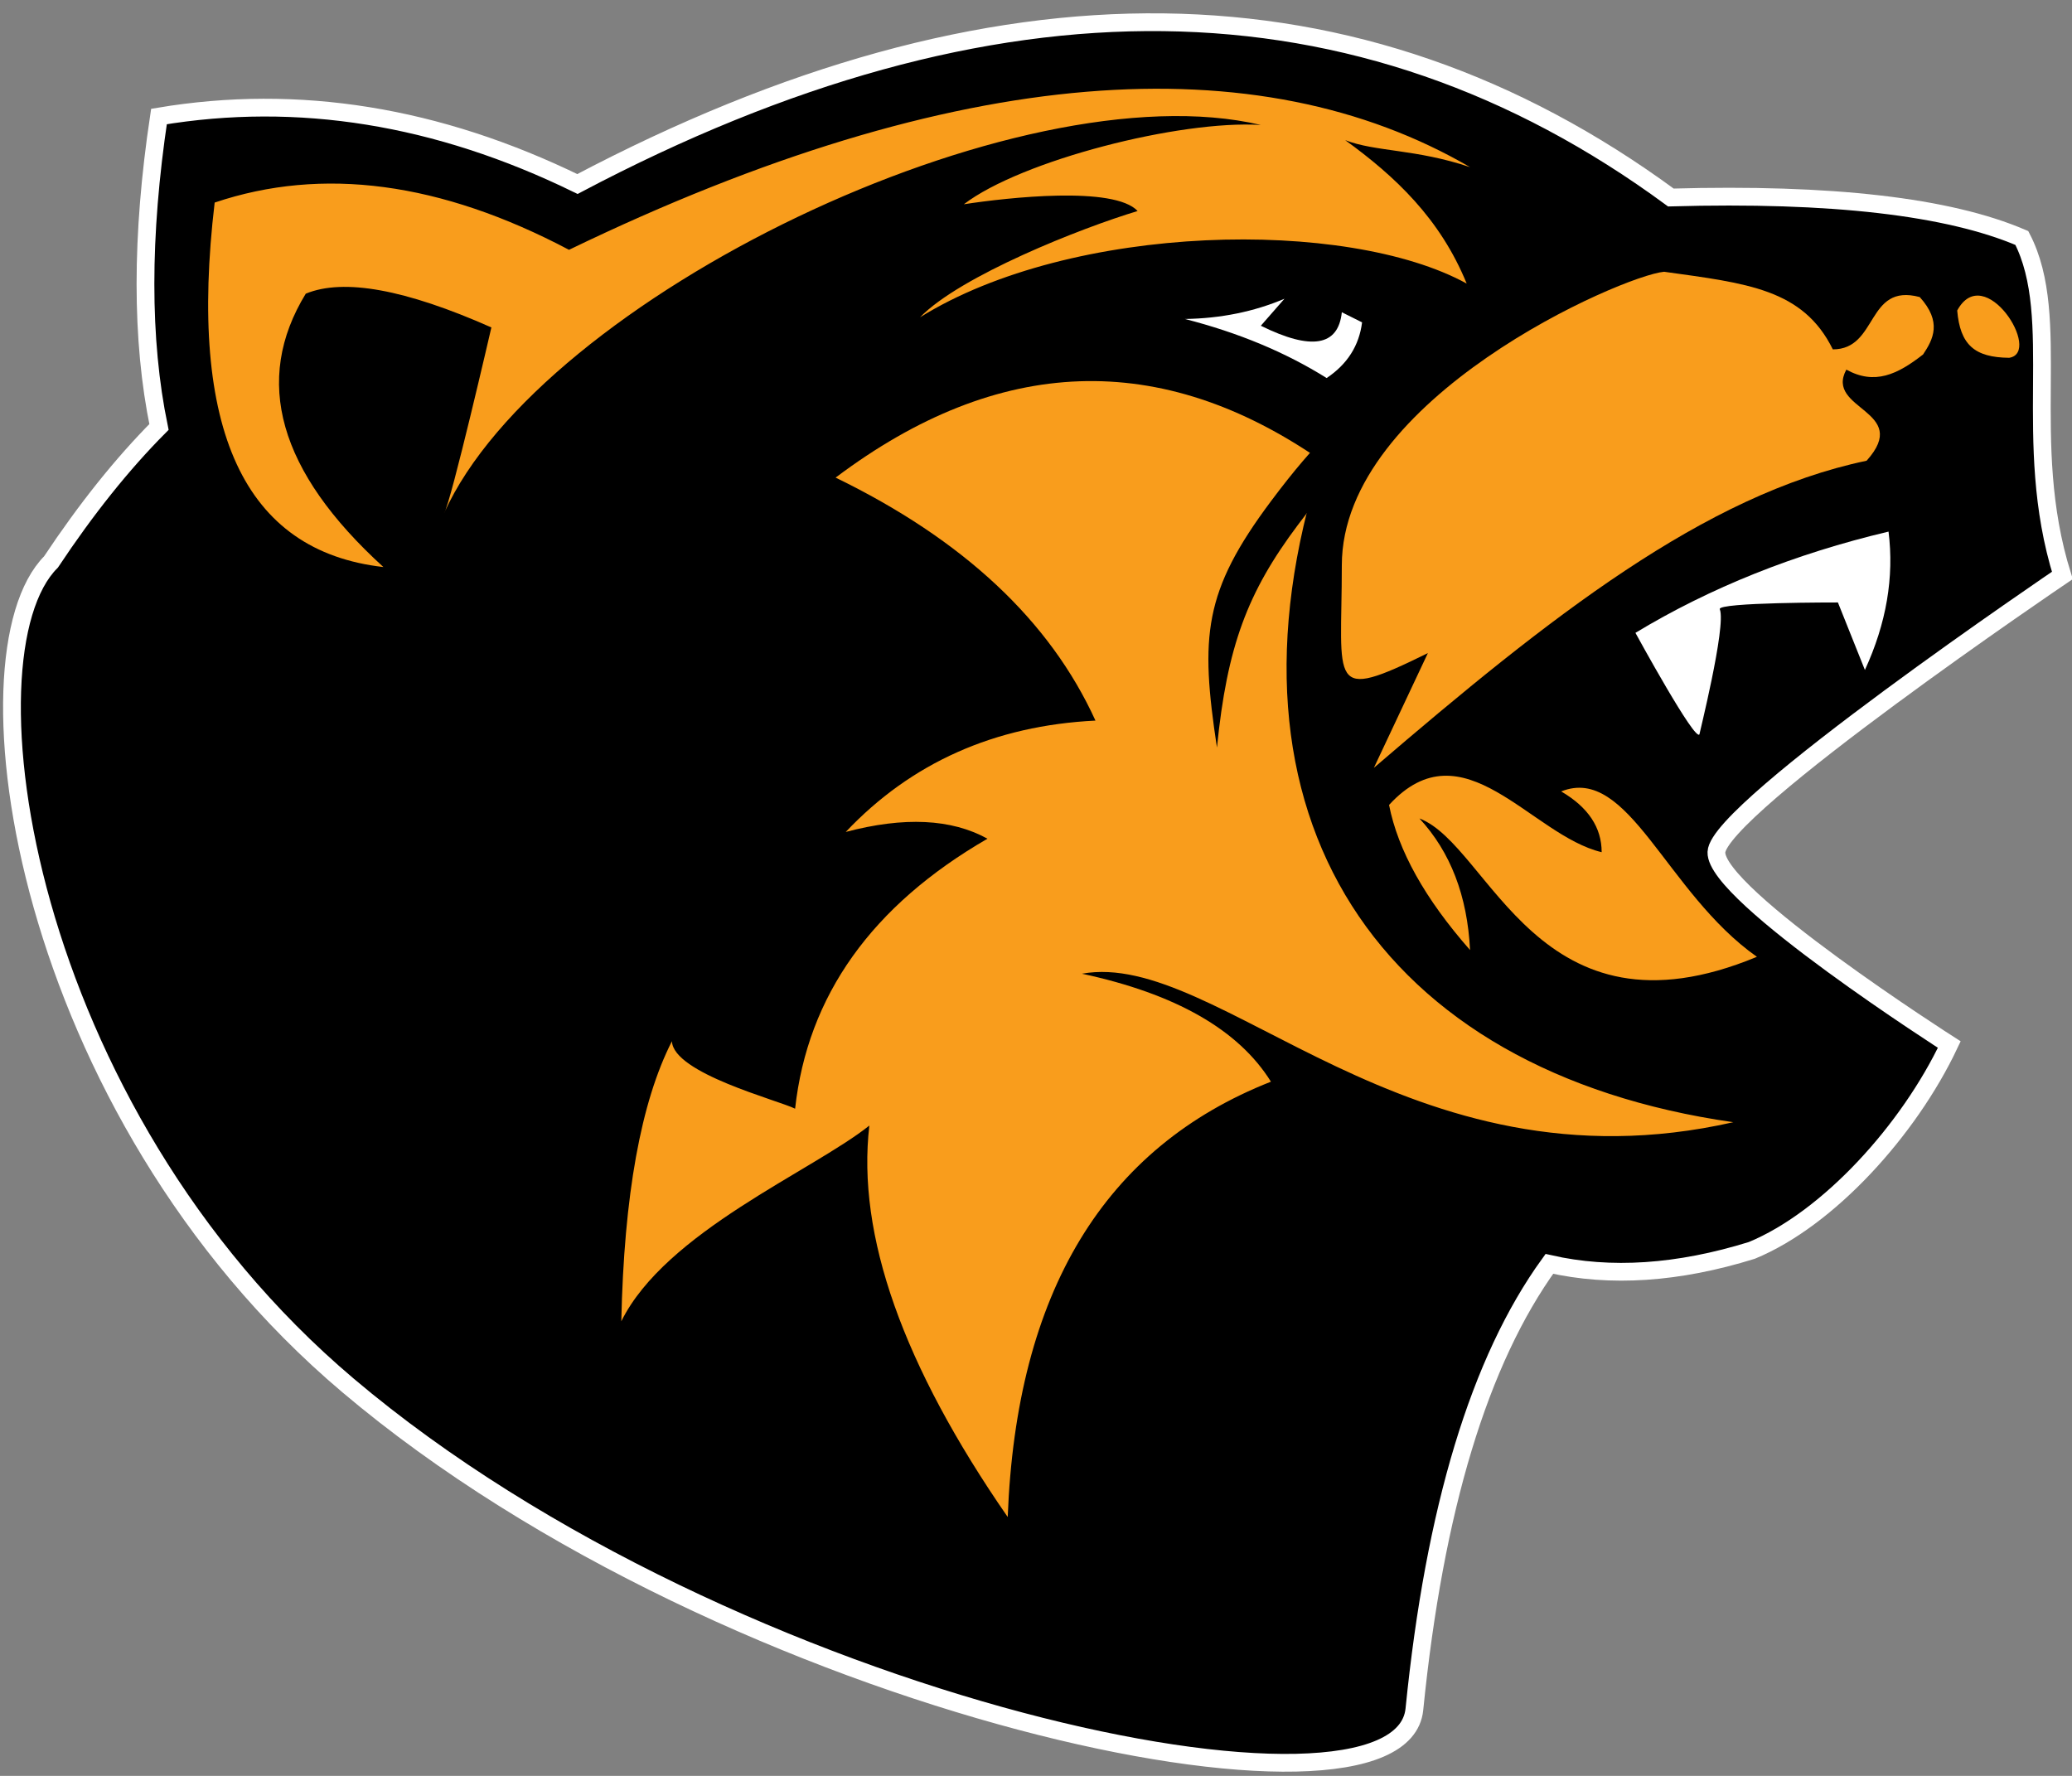 <?xml version="1.0" encoding="utf-8"?>
<!-- Generator: Adobe Illustrator 15.0.0, SVG Export Plug-In . SVG Version: 6.00 Build 0)  -->
<!DOCTYPE svg PUBLIC "-//W3C//DTD SVG 1.1//EN" "http://www.w3.org/Graphics/SVG/1.1/DTD/svg11.dtd">
<svg version="1.1" id="Layer_1" xmlns="http://www.w3.org/2000/svg" xmlns:xlink="http://www.w3.org/1999/xlink" x="0px" y="0px"
	 width="350px" height="300px" viewBox="0 0 350 300" enable-background="new 0 0 350 300" xml:space="preserve">
<rect x="0" y="0" width="350" height="300" fill="#808080" stroke="none"/>
<g>
	<path stroke="#FFFFFF" stroke-width="3" stroke-miterlimit="3.864" d="M238.916,288.759
		c-2.337,23.322-115.17,0.224-180.137-54.724C3.609,187.376-7.093,110.643,8.612,94.935c5.939-8.943,12.02-16.545,18.24-22.805
		c-3.039-14.733-3.039-32.215,0-52.447c23.496-3.933,47.056-0.133,70.689,11.403C167.993-6.107,229.563-5.347,282.24,33.364
		c27.123-0.759,46.885,1.522,59.287,6.841c7.045,13.605-0.286,34.205,6.839,57.007c0,0-58.146,39.336-58.432,46.747
		c-0.276,7.206,39.335,32.497,39.335,32.497c-6.82,14.42-20.408,29.436-33.35,34.773c-12.469,3.872-23.871,4.631-34.204,2.28
		C249.913,229.819,242.314,254.897,238.916,288.759z"/>
	<path fill="#F99D1C" d="M223.239,77.831c-27.16-18.845-54.525-17.895-82.088,2.851c21.573,10.488,36.202,24.171,43.893,41.047
		c-17.06,0.849-31.123,7.121-42.183,18.813c9.859-2.606,17.841-2.227,23.942,1.14c-19.553,11.31-30.385,26.512-32.494,45.61
		c-2.827-1.424-20.593-5.981-20.806-11.402c-5.244,10.272-8.095,26.044-8.553,47.318c7.471-15.121,32.269-25.385,41.9-33.065
		c-2.149,18.46,5.641,40.502,23.373,66.129c1.456-37.924,16.275-62.437,44.464-73.543c-5.459-8.763-16.098-14.845-31.925-18.239
		c23.132-4.195,54.728,37.626,110.023,25.084C232.93,181.018,203.989,137.812,223.239,77.831z"/>
	<path d="M261.718,63.01c-24.139,4.388-31.11,10.508-42.469,25.655c-8.551,11.401-11.972,20.524-13.681,37.625
		c-2.853-18.812-2.291-26.341,9.119-41.616C229.632,64.671,239.505,59.796,261.718,63.01z"/>
	<path fill="#F99D1C" d="M64.764,95.79c-23.543-2.665-33.043-23.188-28.503-61.57c18.211-6.135,38.164-3.476,59.855,7.981
		c65.764-31.797,116.5-34.742,152.205-13.966c-9.165-3.092-15.962-2.566-21.092-4.56c8.436,6.111,16.034,13.238,20.523,24.228
		c-20.237-11.117-66.696-10.261-92.349,5.701c6.827-7.022,27.255-15.099,36.766-17.958c-3.989-4.275-21.946-2.281-29.357-1.141
		c9.691-7.411,36.483-14.253,50.165-13.397c-41.043-9.69-121.559,29.237-137.955,65.559c1.141-1.71,7.982-31.354,7.982-31.354
		c-14.519-6.441-24.969-8.339-31.355-5.702C42.686,64.269,47.056,79.662,64.764,95.79z"/>
	<path fill="#F99D1C" d="M296.776,161.635c-37.055,15.393-45.035-18.813-57.006-23.375c5.242,5.661,8.095,13.074,8.55,22.232
		c-7.609-8.651-12.169-16.823-13.682-24.513c12.542-13.682,23.943,5.131,35.914,7.981c0-4.181-2.284-7.602-6.84-10.263
		C275.114,129.14,281.385,150.802,296.776,161.635z"/>
	<path fill="#F99D1C" d="M232.074,129.71c29.645-25.447,55.87-46.16,83.229-51.879c7.696-8.551-7.125-8.551-3.421-15.391
		c4.772,2.642,8.622,0.837,12.966-2.565c1.713-2.566,3.233-5.492-0.566-9.692c-9.073-2.419-6.983,8.837-14.683,8.837
		c-5.031-10.215-14.532-11.165-28.499-13.112c-7.069,0.644-54.441,21.328-54.441,49.598c0,20.198-2.519,23.219,14.536,14.823
		L232.074,129.71z"/>
	<path fill="#F99D1C" d="M339.388,60.443c-5.867-0.059-8.28-2.207-8.78-7.987C335.207,43.971,345.062,59.565,339.388,60.443z"/>
	<path fill="#FFFFFF" d="M276.255,106.907c0,0,10.261,18.812,10.831,17.102c-0.227,0.682,4.56-18.243,3.42-21.094
		c-0.474-1.184,19.953-1.141,19.953-1.141l4.56,11.402c3.627-7.882,4.957-15.673,3.99-23.372
		C303.161,93.559,288.91,99.259,276.255,106.907z"/>
	<path fill="#FFFFFF" d="M224.095,63.863c-6.94-4.347-14.924-7.673-23.944-9.978c6.065-0.093,11.671-1.233,16.817-3.418l-3.99,4.56
		c8.527,4.216,13.086,3.457,13.682-2.28l3.42,1.709C229.583,58.39,227.588,61.527,224.095,63.863z"/>
</g>
<g display="none">
	<path display="inline" fill="#152C53" stroke="#FFC226" stroke-width="4" stroke-miterlimit="3.864" d="M20.892,186.804
		c12.789-36.24,134.942-10.489,207.658,86c-1.749-29.717-8.391-60.13-27.968-85.301c5.488-0.171,56.284,8.739,82.154,47.894
		c-0.699-31.464-23.072-66.424-40.203-82.855c36.708-2.447,68.521,11.188,96.487,32.164c-24.121-57.684-61.878-82.155-98.934-87.749
		c23.772-12.585,76.211-10.488,103.829-8.048c-30.065-30.058-116.679-33.42-174.437-31.701
		c-82.291,2.45-143.157,30.416-140.897,51.984C-3.544,126.745-6.107,152.616,20.892,186.804z"/>
	<path display="inline" fill="#FFC226" d="M22.988,158.835c9.574-15.406,30.55-23.33,62.928-23.772
		c-9.742-9.533-22.794-16.06-39.155-19.579c12.247-14.149,32.757-23.939,61.528-29.365c-8.204,4.133-11,7.395-8.391,9.788
		c17.063-4.66,43.632-10.954,68.521-6.293c-18.58-0.057-35.359,9.498-39.155,16.08c4.649,12.737-3.274,22.527-23.772,29.367
		c11.126,3.451,18.585,9.045,22.374,16.781c-36.023-4.564-66.323-1.767-90.894,8.39c23.072-10.836,88.097,6.644,153.821,48.944
		c-11.188-29.016-38.003-58.981-41.952-61.529c22.679,4.532,50.649,1.27,83.902-9.789c-30.987-3.036-65.48-9.329-81.105-17.48
		c6.992-18.179,41.95-33.56,72.715-38.454C112.526,73.103,50.996,84.29,39.769,115.485
		C22.188,124.002,16.595,138.455,22.988,158.835z"/>
	<path display="inline" fill="#FFFFFF" d="M81.019,112.333c7.167,3.677,15.839,4.331,19.404,0.18
		c1.918-2.233,0.839-3.142-4.721-4.37l13.286-3.495C112.483,120.029,88.711,129.113,81.019,112.333z"/>
</g>
</svg>
